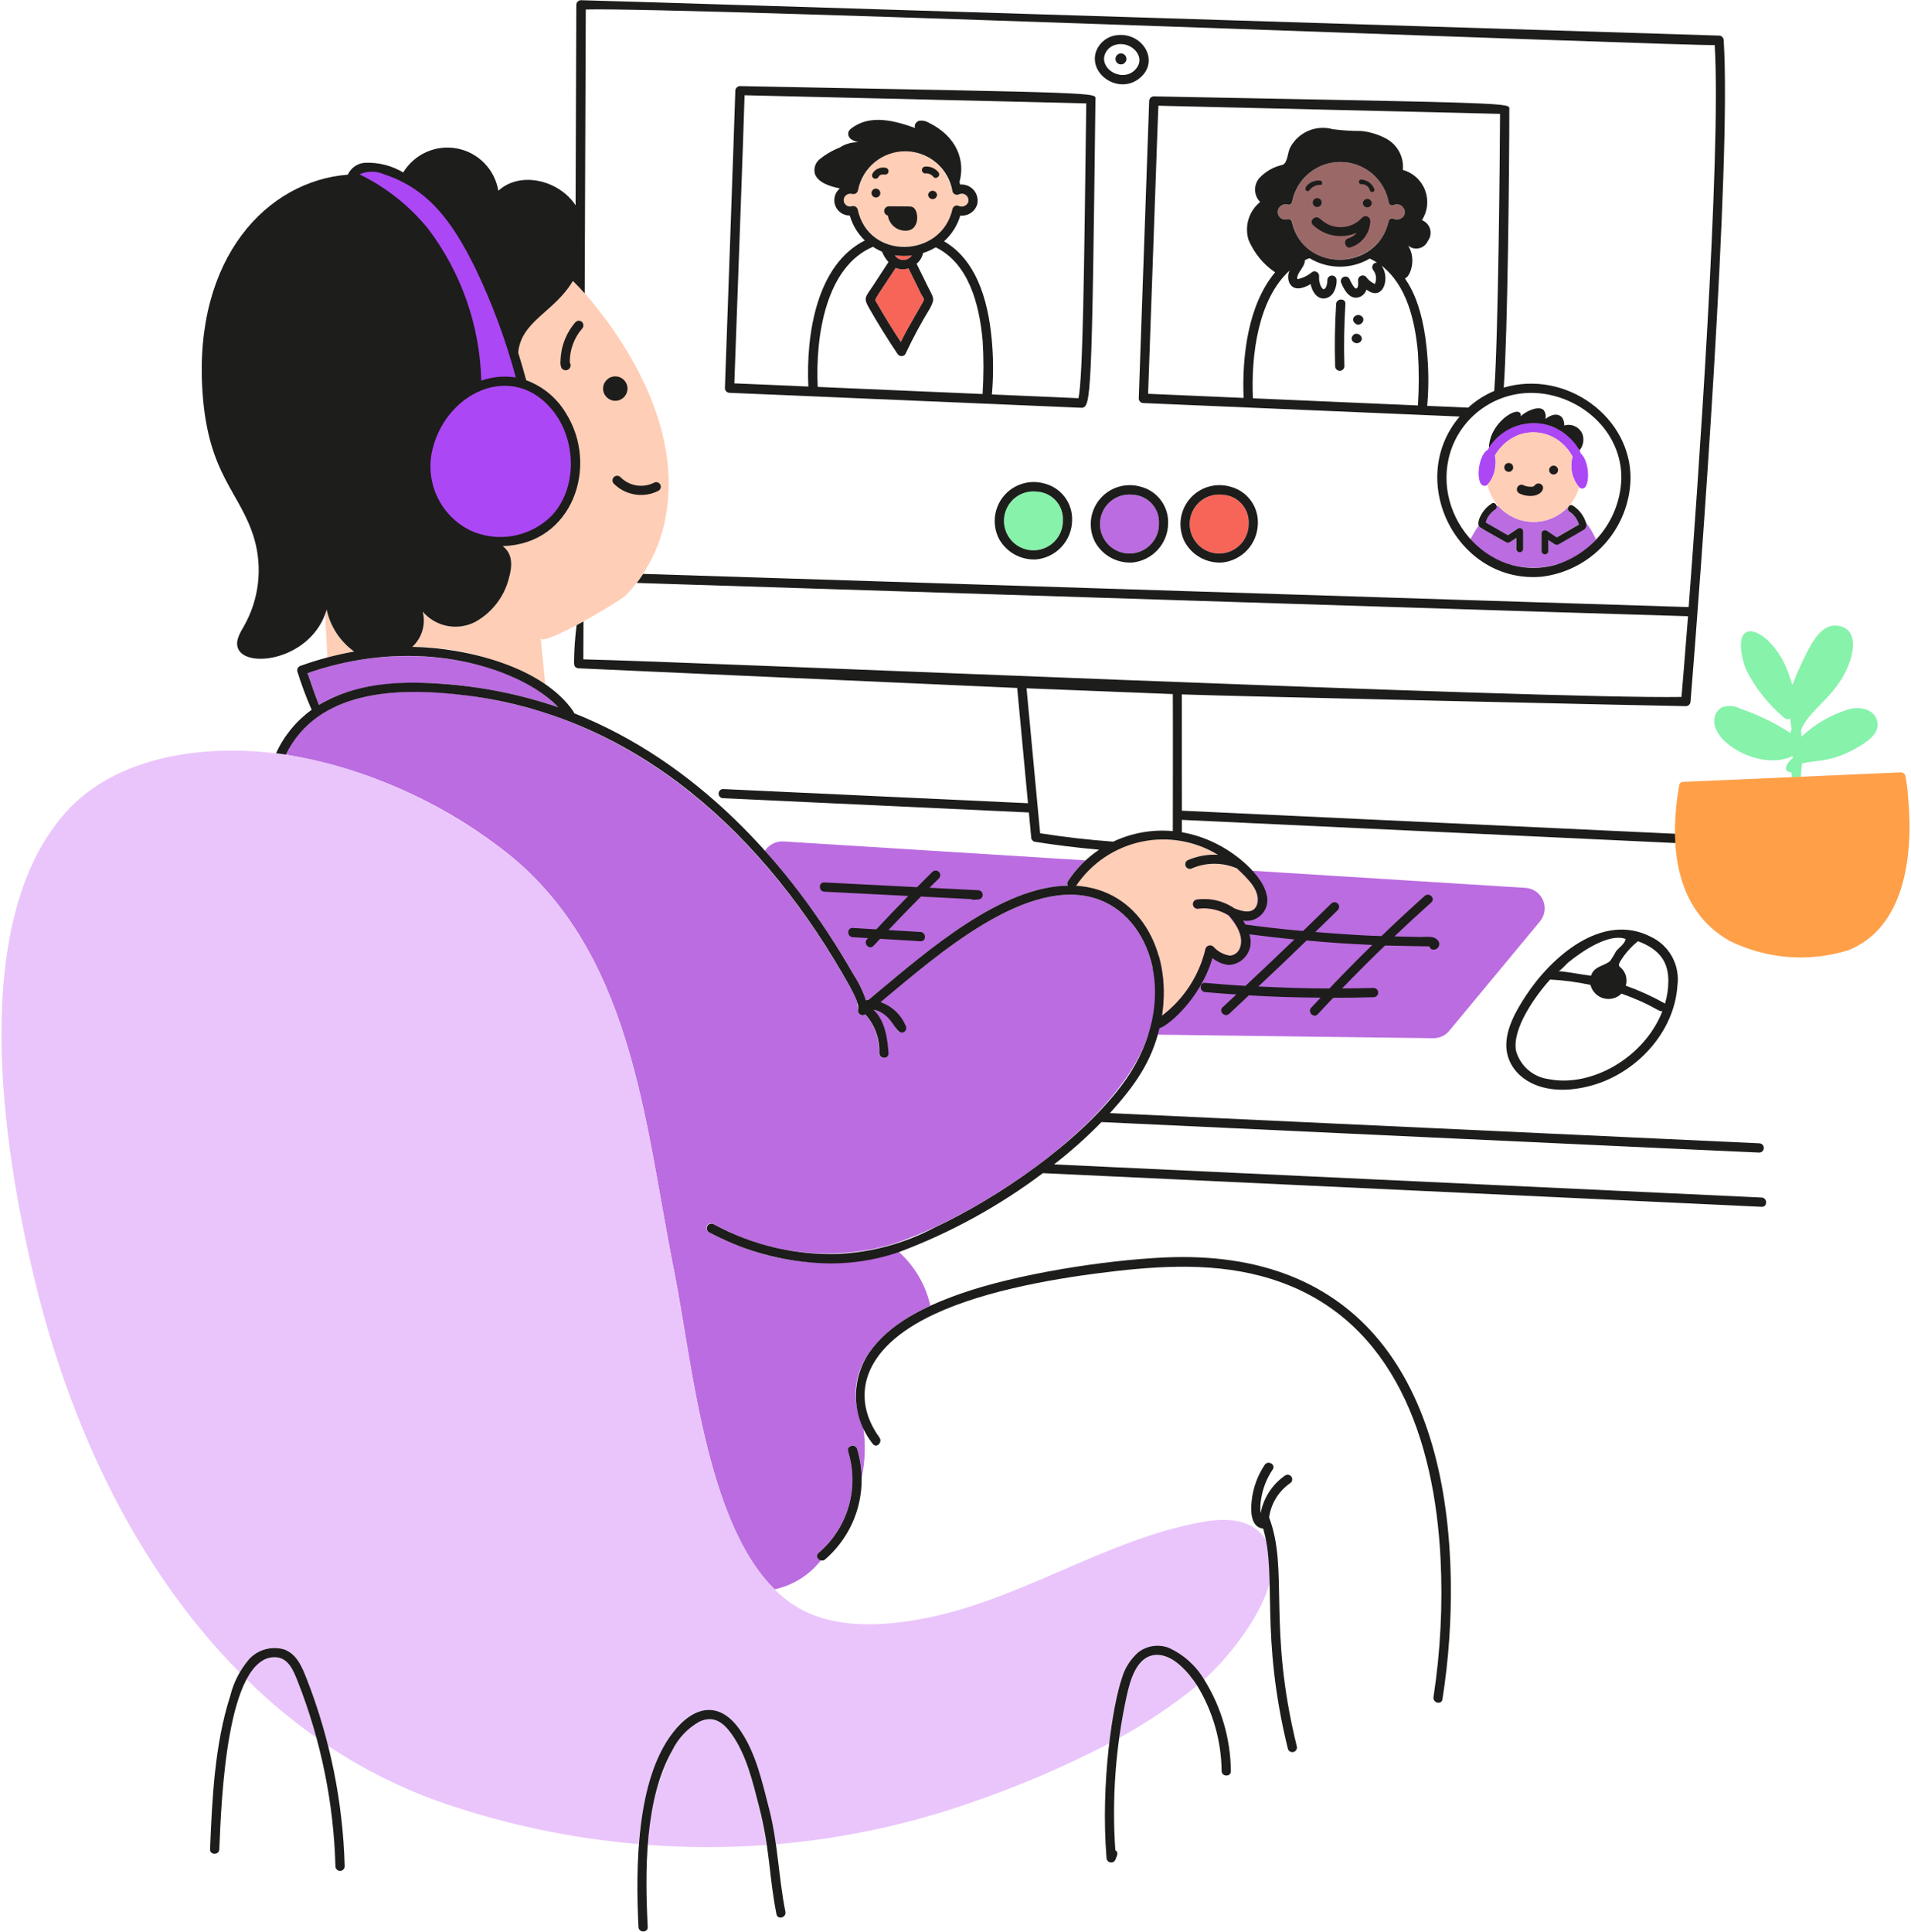 <svg width="376" height="380" viewBox="0 0 376 380" fill="none" xmlns="http://www.w3.org/2000/svg">
<path d="M219.474 6.96C218.562 7.114 217.712 7.521 217.02 8.134C216.328 8.748 215.822 9.543 215.56 10.43C214.44 14.766 220.056 18.43 223.96 15.584C228.524 12.238 224.8 6.062 219.474 6.96ZM223.204 13.866C220.884 16.02 216.804 13.93 217.266 11.124C217.39 10.549 217.676 10.022 218.092 9.606C218.508 9.191 219.035 8.904 219.61 8.78C222.636 8 225.856 11.4 223.2 13.866H223.204Z" fill="#1D1D1B"/>
<path d="M220.554 10.51C220.341 10.51 220.132 10.573 219.954 10.692C219.776 10.811 219.638 10.979 219.556 11.177C219.475 11.374 219.453 11.591 219.495 11.801C219.537 12.01 219.639 12.203 219.79 12.354C219.941 12.505 220.134 12.608 220.343 12.649C220.553 12.691 220.77 12.669 220.967 12.588C221.165 12.506 221.333 12.368 221.452 12.19C221.571 12.012 221.634 11.804 221.634 11.59C221.634 11.448 221.607 11.308 221.552 11.176C221.498 11.045 221.419 10.926 221.318 10.826C221.218 10.725 221.099 10.646 220.968 10.592C220.837 10.537 220.696 10.51 220.554 10.51Z" fill="#1D1D1B"/>
<path d="M204.094 96.714C202.921 96.559 201.728 96.766 200.676 97.308C199.623 97.851 198.762 98.702 198.208 99.748C197.654 100.794 197.433 101.985 197.575 103.16C197.717 104.335 198.215 105.439 199.003 106.322C199.79 107.206 200.829 107.828 201.98 108.104C203.131 108.38 204.339 108.297 205.442 107.867C206.545 107.436 207.489 106.679 208.149 105.696C208.809 104.713 209.152 103.552 209.132 102.368C209.197 100.954 208.707 99.571 207.765 98.515C206.824 97.458 205.506 96.812 204.094 96.714Z" fill="#86F2AA"/>
<path d="M312.014 102.8C312.312 104.128 311.64 104.18 310.046 105.098C306.41 107.186 306.346 107.366 305.918 107.078C305.49 106.79 305.052 106.498 304.62 106.212V108.352C304.62 108.533 304.548 108.706 304.421 108.834C304.293 108.962 304.119 109.034 303.938 109.034C303.757 109.034 303.584 108.962 303.456 108.834C303.328 108.706 303.256 108.533 303.256 108.352V104.952C303.257 104.833 303.289 104.715 303.349 104.612C303.408 104.508 303.494 104.422 303.597 104.362C303.7 104.301 303.817 104.269 303.936 104.267C304.056 104.265 304.174 104.295 304.278 104.352C304.95 104.796 305.608 105.24 306.278 105.684C307.732 104.842 309.178 104.012 310.634 103.17C310.503 102.531 310.185 101.945 309.722 101.486C309.426 101.178 309.107 100.892 308.768 100.632C308.616 100.532 308.51 100.375 308.473 100.197C308.435 100.019 308.47 99.833 308.568 99.68C307.677 100.644 306.592 101.409 305.383 101.923C304.175 102.437 302.872 102.689 301.559 102.662C300.246 102.635 298.954 102.331 297.768 101.768C296.581 101.205 295.528 100.398 294.676 99.398C294.592 99.462 294.51 99.529 294.43 99.598C294.449 99.723 294.43 99.851 294.378 99.966C294.325 100.081 294.241 100.178 294.134 100.246C293.22 100.826 292.555 101.727 292.27 102.772L296.628 105.286L298.628 103.954C298.733 103.894 298.851 103.862 298.972 103.862C299.093 103.863 299.211 103.895 299.316 103.956C299.42 104.017 299.506 104.104 299.565 104.209C299.625 104.314 299.656 104.433 299.654 104.554V107.954C299.645 108.129 299.569 108.293 299.442 108.414C299.315 108.534 299.146 108.601 298.971 108.601C298.796 108.601 298.628 108.534 298.501 108.414C298.374 108.293 298.298 108.129 298.288 107.954V105.814C297.046 106.632 296.81 106.966 296.288 106.68C291.3 103.83 291.1 103.838 290.918 103.402C290.323 104.274 289.783 105.182 289.302 106.122C290.85 107.87 292.751 109.27 294.88 110.23C297.008 111.189 299.316 111.686 301.651 111.688C303.986 111.69 306.295 111.197 308.425 110.242C310.556 109.286 312.459 107.889 314.01 106.144C313.513 104.937 312.84 103.811 312.014 102.8Z" fill="#BB6CE0"/>
<path d="M220.45 203.448L281.994 204.238C282.595 204.243 283.189 204.116 283.734 203.864C284.279 203.612 284.761 203.243 285.146 202.782L303.016 181.236C303.486 180.662 303.789 179.97 303.891 179.235C303.992 178.5 303.889 177.751 303.593 177.071C303.296 176.391 302.818 175.806 302.21 175.381C301.602 174.955 300.889 174.706 300.148 174.66L236.316 170.66L220.45 203.448ZM150.512 167.362C157.203 174.884 163.072 183.099 168.02 191.866C169.029 193.387 169.821 195.041 170.374 196.78C170.509 196.716 170.661 196.696 170.808 196.724C181.388 188.124 196.182 174.43 210.122 174.212C210.034 174.082 209.988 173.929 209.991 173.772C209.993 173.615 210.043 173.463 210.134 173.336C211.11 171.834 212.272 170.462 213.592 169.252L154.12 165.526C153.411 165.49 152.704 165.641 152.071 165.963C151.438 166.285 150.901 166.767 150.512 167.362Z" fill="#BB6CE0"/>
<path d="M228.028 102.988C228.098 101.573 227.609 100.187 226.666 99.129C225.723 98.072 224.402 97.427 222.988 97.334C221.815 97.179 220.622 97.387 219.57 97.93C218.518 98.472 217.657 99.324 217.103 100.37C216.549 101.416 216.329 102.606 216.471 103.781C216.613 104.957 217.112 106.06 217.899 106.944C218.687 107.827 219.726 108.449 220.877 108.724C222.028 109 223.236 108.917 224.339 108.487C225.441 108.056 226.386 107.299 227.045 106.316C227.705 105.333 228.048 104.172 228.028 102.988ZM109.828 139.128C101.928 130.6 80.78 125.2 60.514 132.428C61.206 134.53 61.953 136.612 62.756 138.674C74.272 131.322 96.742 134.558 109.828 139.128Z" fill="#BB6CE0"/>
<path d="M216.2 176.98C202.308 171.82 183.85 188.35 173.2 197.128C174.304 197.506 175.315 198.116 176.164 198.916C177.014 199.716 177.683 200.689 178.126 201.768C178.236 201.976 178.261 202.218 178.197 202.443C178.132 202.669 177.982 202.861 177.779 202.978C177.576 203.096 177.335 203.131 177.107 203.075C176.879 203.019 176.682 202.877 176.556 202.678C176.224 202.24 176.108 202.158 176.134 201.746C176.048 201.563 175.946 201.389 175.828 201.224C175.364 200.546 174.771 199.967 174.081 199.521C173.392 199.075 172.62 198.77 171.812 198.624C174.012 200.704 174.594 204.182 174.758 207.192C174.826 208.362 173.006 208.35 172.938 207.192C173.068 204.376 172.079 201.623 170.186 199.534C170.036 199.644 169.856 199.705 169.67 199.709C169.484 199.713 169.302 199.66 169.147 199.557C168.992 199.454 168.872 199.306 168.804 199.134C168.735 198.961 168.722 198.771 168.764 198.59C168.764 198.59 168.798 198.286 168.798 198.068C168.724 197.962 168.677 197.839 168.661 197.71C168.645 197.582 168.661 197.451 168.706 197.33C168.356 196.172 167.839 195.072 167.17 194.064C153.914 170.23 134.17 149.184 107.55 140.314C95.896 136.532 77.038 133.65 65.654 139.13C61.539 141.073 58.206 144.355 56.2 148.44C71.443 151.013 85.839 157.229 98.164 166.56C124.612 186.264 126.718 220.526 132.656 250.126C136.056 267.086 138.812 299.472 152.426 312.648C156.028 311.859 159.244 309.844 161.526 306.948C160.878 306.8 160.4 306.004 161.05 305.47C163.87 303.074 165.925 299.903 166.961 296.35C167.996 292.797 167.966 289.018 166.874 285.482C166.51 284.368 168.274 283.882 168.626 284.992C169.21 286.841 169.517 288.766 169.536 290.704C170.224 287.466 170.335 284.131 169.866 280.854C165.018 270.082 172.364 261.728 183.05 256.826C182.119 252.747 179.949 249.056 176.838 246.258C166.416 249.544 155.174 249.086 145.054 244.962C143.11 244.247 141.231 243.368 139.436 242.334C139.233 242.21 139.086 242.011 139.028 241.779C138.97 241.548 139.005 241.303 139.125 241.097C139.246 240.892 139.442 240.741 139.673 240.679C139.903 240.617 140.148 240.647 140.356 240.764C141.228 241.267 142.124 241.727 143.042 242.14C153.124 246.941 164.612 247.896 175.348 244.826C192.182 239.494 221.444 220.378 226.21 202.508C229.484 189.266 223.948 179.856 216.2 176.98Z" fill="#BB6CE0"/>
<path d="M310.978 89.172C310.975 89.033 310.94 88.896 310.876 88.772C310.018 87.118 308.728 85.727 307.143 84.747C305.558 83.767 303.738 83.235 301.874 83.207C300.011 83.179 298.175 83.657 296.562 84.589C294.948 85.521 293.617 86.872 292.71 88.5C290.81 89.48 290.226 95.264 291.958 95.564C293.348 95.828 294.722 91.996 294.136 89.598C295.208 87.756 296.866 86.326 298.846 85.536C300.799 84.867 302.927 84.917 304.846 85.678C306.765 86.44 308.349 87.862 309.312 89.688C309.343 89.736 309.377 89.781 309.414 89.824C309.117 90.861 309.081 91.956 309.308 93.01C309.536 94.065 310.02 95.047 310.718 95.87C312.848 97.458 313.126 90.954 310.978 89.172Z" fill="#AC47F5"/>
<path d="M274.27 40.32C274.179 40.37 274.079 40.4 273.975 40.406C273.871 40.412 273.768 40.395 273.672 40.355C273.576 40.316 273.49 40.256 273.42 40.178C273.351 40.101 273.299 40.01 273.27 39.91C272.891 37.667 271.735 35.63 270.003 34.155C268.271 32.68 266.075 31.863 263.8 31.847C261.526 31.831 259.318 32.616 257.565 34.066C255.813 35.516 254.627 37.537 254.216 39.774C254.166 39.948 254.05 40.095 253.892 40.184C253.735 40.273 253.549 40.298 253.374 40.252C253.156 40.185 252.925 40.167 252.7 40.201C252.474 40.235 252.258 40.319 252.069 40.448C251.88 40.576 251.723 40.745 251.608 40.942C251.493 41.14 251.424 41.36 251.406 41.588C251.391 41.83 251.434 42.071 251.533 42.292C251.632 42.513 251.783 42.706 251.974 42.855C252.164 43.004 252.389 43.104 252.627 43.147C252.865 43.19 253.11 43.173 253.34 43.1C253.515 43.055 253.701 43.08 253.858 43.169C254.015 43.258 254.131 43.405 254.182 43.578C256.43 53.892 271.118 53.29 273.26 43.454C273.284 43.367 273.325 43.286 273.38 43.215C273.435 43.144 273.504 43.085 273.582 43.04C273.66 42.996 273.746 42.968 273.836 42.956C273.925 42.945 274.015 42.952 274.102 42.976C274.291 43.077 274.497 43.139 274.71 43.159C274.923 43.18 275.137 43.158 275.341 43.096C275.546 43.033 275.736 42.931 275.901 42.796C276.065 42.66 276.202 42.493 276.302 42.304C276.421 42.022 276.452 41.71 276.391 41.41C276.331 41.109 276.181 40.834 275.962 40.62C275.743 40.406 275.464 40.263 275.162 40.209C274.861 40.156 274.55 40.194 274.27 40.32Z" fill="#9B6868"/>
<path d="M245.676 102.988C245.746 101.573 245.256 100.187 244.314 99.129C243.371 98.072 242.05 97.427 240.636 97.334C239.463 97.179 238.27 97.387 237.218 97.93C236.166 98.472 235.305 99.324 234.751 100.37C234.197 101.416 233.977 102.606 234.119 103.781C234.261 104.957 234.76 106.06 235.547 106.944C236.335 107.827 237.374 108.449 238.525 108.724C239.676 109 240.884 108.917 241.987 108.487C243.089 108.056 244.034 107.299 244.693 106.316C245.353 105.333 245.696 104.172 245.676 102.988Z" fill="#F76559"/>
<path d="M64.264 119.92C63.924 121.13 63.864 119.278 64.422 129.32C66.152 128.855 67.902 128.468 69.666 128.16C66.902 126.182 64.976 123.244 64.264 119.92ZM116.182 59.026C115.087 57.709 113.921 56.453 112.69 55.262C109.186 61.25 102.524 63.104 101.928 69.356C101.992 69.556 103.276 73.702 103.51 74.794C115.422 79.182 117.73 96.906 108.094 104.268C105.434 106.259 102.216 107.365 98.894 107.43C100.852 108.88 100.816 111.302 100.134 113.652C99.68 115.495 98.847 117.223 97.688 118.725C96.528 120.228 95.068 121.472 93.4 122.378C91.706 123.234 89.774 123.496 87.913 123.123C86.052 122.749 84.371 121.762 83.138 120.318C83.456 121.55 83.433 122.845 83.073 124.065C82.712 125.285 82.028 126.384 81.092 127.246C90.342 127.222 99.416 129.779 107.292 134.63C106.984 131.592 106.692 128.566 106.382 125.528C106.564 127.384 121.944 118.328 123.182 117.076C127.411 112.632 130.174 106.998 131.098 100.934C133.61 85.8 125.642 70.374 116.182 59.026ZM228.6 199.824C232.916 196.57 235.952 191.904 237.178 186.64C237.223 186.488 237.306 186.35 237.419 186.24C237.533 186.129 237.673 186.05 237.826 186.01C237.979 185.969 238.14 185.969 238.293 186.01C238.447 186.05 238.587 186.13 238.7 186.24C239.549 187.179 240.692 187.801 241.942 188.002C242.404 187.978 242.847 187.811 243.209 187.524C243.572 187.237 243.837 186.845 243.968 186.402C244.866 184.082 243.07 181.828 241.716 180.122C239.969 178.988 237.88 178.501 235.812 178.746C235.583 178.801 235.342 178.764 235.139 178.645C234.936 178.525 234.788 178.332 234.725 178.105C234.662 177.878 234.689 177.636 234.8 177.429C234.912 177.222 235.1 177.066 235.324 176.994C237.952 176.586 240.637 177.196 242.83 178.7C244.354 179.3 246.552 179.974 247.3 178.006C247.481 177.13 247.426 176.222 247.14 175.375C246.855 174.527 246.349 173.771 245.674 173.184C244.958 172.344 244.179 171.56 243.342 170.84C241.951 170.24 240.452 169.929 238.936 169.925C237.421 169.921 235.921 170.225 234.526 170.818C234.318 170.931 234.074 170.961 233.844 170.902C233.614 170.842 233.416 170.698 233.288 170.498C233.165 170.29 233.129 170.042 233.188 169.808C233.247 169.574 233.397 169.372 233.604 169.248C235.487 168.421 237.537 168.047 239.59 168.156C235.051 165.39 229.62 164.48 224.426 165.616C219.233 166.751 214.677 169.844 211.706 174.252C222.644 174.934 230.844 185.186 228.6 199.824Z" fill="#FFCEB6"/>
<path d="M227.674 325.57C223.614 325.57 222.328 330.7 221.634 333.828C221.054 336.495 220.576 339.179 220.2 341.882C225.602 338.915 230.73 335.474 235.524 331.6C233.784 328.942 230.856 325.57 227.674 325.57ZM143.978 341.16C143.329 340.111 142.431 339.24 141.362 338.624C140.777 338.35 140.137 338.212 139.491 338.22C138.845 338.228 138.209 338.382 137.63 338.67C135.308 339.967 133.438 341.943 132.272 344.334C129.4 350.132 127.754 356.46 127.438 362.922C135.227 363.504 143.048 363.51 150.838 362.94C150.459 360.398 149.95 357.876 149.312 355.386C148.078 350.516 146.91 345.338 143.978 341.16Z" fill="#EAC5FB"/>
<path d="M249.05 302.864C246.434 298.89 241.69 298.532 236.98 299.338C217.538 302.65 200.396 315.184 180.534 318.62C171.922 320.11 162.322 320.282 155.268 315.118C139.104 303.344 136.424 268.946 132.654 250.15C126.726 220.55 124.61 186.286 98.162 166.584C80.938 153.76 58.04 145.146 36.45 148.314C27.894 149.578 19.364 152.914 13.46 159.236C-6.54 180.636 0.582 225.836 6.758 251.538C13.572 279.874 26.438 308.064 47.132 328.994C49.39 324.726 53.204 323.516 55.856 324.456C58.428 325.366 59.44 327.97 60.362 330.302C62.043 334.587 63.446 338.976 64.562 343.442C71.696 348.2 79.415 352.018 87.526 354.8C99.865 358.994 112.667 361.674 125.652 362.78C127.408 340.722 138.524 329.87 145.73 340.518C148.768 345.024 149.962 350.552 151.304 355.738C151.883 358.067 152.33 360.428 152.64 362.808C166.026 361.68 179.209 358.827 191.864 354.322C200.926 351.19 209.743 347.391 218.244 342.958C218.472 341.14 218.734 339.33 219.044 337.532C219.782 333.438 220.644 327.712 223.878 325.132C224.711 324.47 225.701 324.033 226.752 323.863C227.802 323.694 228.879 323.798 229.878 324.166C232.814 325.477 235.27 327.667 236.908 330.434C241.174 326.566 247.852 318.592 249.808 311.434C249.82 308.56 249.566 305.691 249.05 302.864Z" fill="#EAC5FB"/>
<path d="M54.128 325.968C52.871 326.081 51.672 326.553 50.676 327.327C49.68 328.102 48.927 329.147 48.508 330.338C52.766 334.553 57.37 338.404 62.272 341.85C61.257 338.092 60.035 334.393 58.61 330.77C57.8 328.698 56.8 326 54.128 325.968Z" fill="#EAC5FB"/>
<path d="M309.414 89.814C309.008 89.106 308.523 88.446 307.97 87.846C306.854 86.594 305.388 85.705 303.763 85.291C302.137 84.878 300.425 84.96 298.846 85.526C296.853 86.293 295.188 87.729 294.136 89.588C294.355 90.592 294.336 91.632 294.081 92.627C293.827 93.623 293.344 94.545 292.67 95.32C293.103 97.354 294.206 99.184 295.804 100.516C297.401 101.847 299.4 102.604 301.479 102.664C303.557 102.723 305.596 102.083 307.267 100.845C308.938 99.607 310.145 97.844 310.694 95.838C310.005 95.015 309.528 94.036 309.304 92.985C309.081 91.935 309.119 90.846 309.414 89.814Z" fill="#FFCEB6"/>
<path d="M178.754 52.788C177.935 53.077 177.036 53.044 176.24 52.696C171.76 59.534 172.016 58.706 172.462 59.51C173.968 62.152 175.562 64.744 177.24 67.28C178.744 64.126 181.79 59.35 181.79 58.942C181.782 58.74 182 59.382 178.754 52.788ZM177.576 51.15C177.93 51.151 178.28 51.071 178.599 50.917C178.918 50.763 179.198 50.539 179.418 50.262C178.299 50.397 177.166 50.377 176.052 50.204C176.217 50.467 176.441 50.689 176.705 50.853C176.969 51.017 177.267 51.119 177.576 51.15Z" fill="#F76559"/>
<path d="M167.646 40.576C167.878 40.515 168.125 40.548 168.333 40.666C168.541 40.785 168.695 40.981 168.76 41.212C170.938 51.18 185.292 50.812 187.404 41.092C187.47 40.861 187.623 40.665 187.832 40.546C188.041 40.427 188.288 40.395 188.52 40.456C188.848 40.637 189.233 40.681 189.593 40.578C189.953 40.476 190.258 40.236 190.442 39.91C190.543 39.671 190.57 39.408 190.521 39.154C190.471 38.9 190.347 38.666 190.163 38.483C189.98 38.3 189.746 38.175 189.492 38.126C189.238 38.076 188.975 38.103 188.736 38.204C188.615 38.272 188.481 38.312 188.343 38.321C188.204 38.33 188.066 38.307 187.938 38.254C187.809 38.202 187.695 38.121 187.602 38.017C187.51 37.914 187.442 37.791 187.404 37.658C184.73 26.958 171.148 27.338 168.816 37.442C168.816 37.464 168.816 37.486 168.794 37.52C168.729 37.751 168.576 37.947 168.368 38.067C168.159 38.186 167.912 38.219 167.68 38.158C167.492 38.099 167.293 38.084 167.098 38.113C166.903 38.142 166.718 38.216 166.555 38.328C166.393 38.439 166.258 38.587 166.161 38.758C166.065 38.93 166.008 39.121 165.996 39.318C165.986 39.522 166.026 39.725 166.112 39.91C166.199 40.095 166.328 40.257 166.491 40.38C166.653 40.504 166.843 40.587 167.044 40.621C167.246 40.655 167.452 40.639 167.646 40.576Z" fill="#FFCEB6"/>
<path d="M121.062 78.842C122.388 78.842 123.462 77.767 123.462 76.442C123.462 75.117 122.388 74.042 121.062 74.042C119.737 74.042 118.662 75.117 118.662 76.442C118.662 77.767 119.737 78.842 121.062 78.842Z" fill="#1D1D1B"/>
<path d="M114.532 64.646C114.696 64.472 114.788 64.242 114.788 64.003C114.788 63.764 114.696 63.534 114.532 63.36C114.361 63.191 114.13 63.096 113.889 63.096C113.648 63.096 113.417 63.191 113.246 63.36C111.397 65.471 110.35 68.166 110.29 70.972C110.225 71.441 110.283 71.919 110.46 72.358C110.526 72.47 110.614 72.568 110.718 72.646C110.823 72.724 110.942 72.78 111.068 72.811C111.195 72.841 111.326 72.847 111.455 72.826C111.583 72.805 111.707 72.759 111.817 72.69C111.927 72.621 112.023 72.53 112.097 72.423C112.172 72.317 112.225 72.196 112.252 72.069C112.279 71.942 112.281 71.81 112.256 71.682C112.232 71.554 112.182 71.432 112.11 71.324C112.068 68.876 112.931 66.498 114.532 64.646ZM112.132 71.646C112.132 71.77 112.12 71.748 112.12 71.622L112.132 71.646ZM120.778 95.156C121.904 96.282 123.358 97.023 124.93 97.275C126.503 97.526 128.115 97.275 129.536 96.556C129.644 96.499 129.739 96.421 129.816 96.326C129.893 96.231 129.95 96.121 129.984 96.004C130.018 95.886 130.027 95.763 130.012 95.642C129.997 95.521 129.958 95.404 129.897 95.298C129.835 95.192 129.754 95.1 129.656 95.027C129.558 94.954 129.446 94.901 129.328 94.872C129.209 94.843 129.086 94.838 128.965 94.857C128.845 94.877 128.729 94.921 128.626 94.986C127.554 95.511 126.344 95.684 125.168 95.482C123.992 95.28 122.909 94.713 122.074 93.86C121.902 93.688 121.669 93.592 121.426 93.592C121.183 93.592 120.95 93.688 120.778 93.86C120.606 94.032 120.51 94.265 120.51 94.508C120.51 94.751 120.606 94.984 120.778 95.156Z" fill="#1D1D1B"/>
<path d="M346.6 235.578C345.27 235.522 210.322 229.196 207.386 229.058C210.688 226.503 213.809 223.721 216.724 220.732C217.674 220.772 344.238 226.692 346.134 226.732C346.376 226.732 346.607 226.636 346.778 226.465C346.948 226.295 347.044 226.063 347.044 225.822C347.044 225.581 346.948 225.349 346.778 225.179C346.607 225.008 346.376 224.912 346.134 224.912C344.964 224.856 219.228 219.02 218.386 218.974C223.208 213.64 226.598 208.892 228.136 202.23C229.182 202.23 236.052 196.982 238.556 188.464C239.478 189.243 240.618 189.72 241.82 189.83C242.521 189.788 243.203 189.583 243.812 189.232C244.42 188.881 244.939 188.393 245.327 187.808C245.715 187.222 245.961 186.554 246.047 185.857C246.132 185.16 246.055 184.452 245.82 183.79C248.767 184.177 251.721 184.517 254.682 184.812C251.498 187.879 248.287 190.924 245.048 193.948C242.406 193.788 239.756 193.584 237.118 193.348C235.958 193.246 235.958 195.066 237.118 195.168C239.154 195.35 241.202 195.498 243.25 195.636C242.352 196.466 241.462 197.318 240.564 198.15C239.7 198.95 240.984 200.23 241.85 199.434C243.158 198.234 244.432 197.012 245.718 195.806C250.426 196.09 255.138 196.226 259.846 196.26C259.232 196.92 258.596 197.568 257.992 198.228C257.192 199.094 258.48 200.378 259.278 199.514C260.278 198.422 261.302 197.352 262.326 196.284C264.966 196.284 267.61 196.246 270.256 196.17C270.498 196.17 270.729 196.074 270.9 195.904C271.07 195.733 271.166 195.501 271.166 195.26C271.166 195.019 271.07 194.787 270.9 194.617C270.729 194.446 270.498 194.35 270.256 194.35C268.196 194.406 266.138 194.43 264.068 194.44C266.827 191.573 269.64 188.759 272.506 186C274.056 186.056 281.268 186.17 281.268 186.17C281.298 186.365 281.403 186.54 281.56 186.659C281.717 186.778 281.915 186.832 282.11 186.808C282.33 186.804 282.544 186.733 282.723 186.605C282.902 186.477 283.039 186.299 283.115 186.092C283.191 185.886 283.203 185.661 283.149 185.448C283.095 185.234 282.979 185.042 282.814 184.896C282.03 184.044 280.596 184.34 279.56 184.328C277.832 184.304 276.102 184.248 274.374 184.202C276.753 181.935 279.164 179.71 281.608 177.526C282.484 176.74 281.208 175.466 280.324 176.24C277.435 178.823 274.598 181.458 271.814 184.146C271.576 184.134 267.92 184.094 258.788 183.346C260.268 181.902 261.77 180.468 263.236 179.012C263.396 178.839 263.483 178.612 263.479 178.376C263.474 178.141 263.379 177.916 263.212 177.75C263.046 177.584 262.821 177.488 262.586 177.484C262.351 177.479 262.123 177.566 261.95 177.726C260.12 179.546 258.242 181.326 256.388 183.142C256.188 183.12 252.064 182.834 245.048 181.878C244.905 181.612 244.752 181.35 244.59 181.094C245.288 181.215 246.004 181.152 246.67 180.912C247.336 180.671 247.927 180.262 248.387 179.723C248.846 179.185 249.157 178.536 249.29 177.841C249.422 177.145 249.371 176.428 249.142 175.758C248.26 171.888 241.342 165.204 232.542 163.724V161.286C239.106 161.59 339.064 166.286 339.166 166.286C339.408 166.286 339.639 166.19 339.81 166.02C339.98 165.849 340.076 165.617 340.076 165.376C340.076 165.135 339.98 164.903 339.81 164.733C339.639 164.562 339.408 164.466 339.166 164.466C337.402 164.386 238.414 159.75 232.542 159.476C232.542 152.412 232.542 139.712 232.53 136.606C241.482 136.948 330.53 138.938 331.714 138.916C331.953 138.909 332.181 138.811 332.35 138.642C332.519 138.473 332.617 138.245 332.624 138.006C334.574 114.206 340.718 31.944 339.142 7.914C339.138 7.674 339.041 7.445 338.871 7.275C338.701 7.105 338.472 7.008 338.232 7.004C336.502 6.936 115.144 0.004 114.302 0.042C114.062 0.047 113.834 0.145 113.664 0.314C113.495 0.484 113.397 0.712 113.392 0.952C113.392 2.82 113.322 20.488 113.25 40.386C110.038 35.474 102.392 33.544 98.05 37.524C97.71 35.477 96.751 33.583 95.303 32.097C93.854 30.611 91.985 29.604 89.947 29.212C87.909 28.82 85.8 29.061 83.903 29.904C82.007 30.746 80.414 32.149 79.338 33.924C77.063 32.573 74.444 31.912 71.8 32.02C71.079 32.068 70.384 32.311 69.791 32.724C69.198 33.137 68.729 33.704 68.434 34.364C52.634 35.586 38.096 50.61 39.834 76.978C40.918 93.578 47.292 96.726 50.034 106.008C50.855 108.859 51.098 111.845 50.748 114.79C50.399 117.736 49.465 120.582 48 123.162C47.224 124.516 46.26 126.074 46.816 127.53C48.416 131.684 61.4 129.778 64.278 119.92C64.988 123.246 66.913 126.187 69.678 128.168C66.093 128.806 62.569 129.746 59.142 130.978C58.913 131.047 58.72 131.2 58.601 131.408C58.483 131.615 58.449 131.86 58.506 132.092C59.302 134.656 60.24 137.174 61.316 139.634C58.277 141.822 55.864 144.768 54.316 148.178C54.636 148.224 55.916 148.394 56.24 148.44C62.466 135.826 77.864 135.068 91.812 136.814C125.396 140.994 150.702 164.374 167.212 194.068C167.612 194.802 169.17 197.51 168.812 198.594C168.77 198.775 168.783 198.965 168.852 199.138C168.92 199.31 169.04 199.458 169.195 199.561C169.349 199.664 169.532 199.717 169.718 199.713C169.904 199.709 170.084 199.648 170.234 199.538C172.134 201.625 173.129 204.381 173 207.2C173.068 208.362 174.888 208.372 174.82 207.2C174.642 204.26 174.114 200.724 171.872 198.634C175.792 199.378 176.138 203.766 177.756 203.06C177.959 202.977 178.125 202.822 178.221 202.625C178.317 202.427 178.338 202.201 178.278 201.99C177.847 200.864 177.175 199.845 176.308 199.006C175.442 198.168 174.402 197.529 173.262 197.134C184.062 188.2 202.314 171.832 216.262 176.986C227.49 181.186 232.062 198.572 220.576 213.674C211.956 224.976 196.376 235.63 183.888 241.488C178.077 244.554 171.669 246.32 165.108 246.664C156.497 246.968 147.962 244.948 140.4 240.816C140.193 240.708 139.952 240.683 139.727 240.747C139.502 240.812 139.31 240.96 139.191 241.162C139.073 241.363 139.036 241.603 139.089 241.831C139.142 242.059 139.281 242.257 139.476 242.386C145.617 245.707 152.373 247.732 159.328 248.336C165.257 248.929 171.244 248.238 176.882 246.31C187.013 242.512 196.548 237.283 205.196 230.782C207.742 230.896 346.584 237.402 346.662 237.404C347.78 237.42 347.78 235.624 346.6 235.578ZM257.082 185.012C261.338 185.402 264.796 185.658 270.014 185.888C267.144 188.69 264.326 191.546 261.562 194.454C256.91 194.442 252.246 194.294 247.592 194.054C250.78 191.075 253.944 188.061 257.082 185.012ZM86.752 134.504C78.21 133.892 69.752 134.448 62.752 138.674C61.952 136.614 61.216 134.532 60.51 132.428C64.401 131.06 68.422 130.095 72.51 129.55C89.884 127.208 104.388 133.234 109.834 139.128C102.375 136.586 94.615 135.032 86.752 134.504ZM210.134 173.336C210.043 173.463 209.993 173.616 209.991 173.772C209.989 173.929 210.035 174.082 210.122 174.212C196.91 174.412 182.632 186.93 172.446 195.382C170.14 197.302 171.192 196.512 170.374 196.782C169.815 195.045 169.023 193.392 168.02 191.868C155.24 169.436 136.754 149.768 112.962 140.308C112.938 140.196 112.896 140.089 112.838 139.99C106.876 131.208 91.838 127.412 81.122 127.248C82.058 126.386 82.742 125.287 83.103 124.067C83.464 122.847 83.487 121.552 83.17 120.32C84.402 121.764 86.083 122.752 87.944 123.125C89.804 123.499 91.737 123.236 93.43 122.38C95.096 121.473 96.554 120.229 97.712 118.726C98.869 117.224 99.701 115.496 100.152 113.654C100.844 111.254 100.868 108.936 98.914 107.432C112.698 107.052 117.914 91.68 111.336 81.256C109.549 78.276 106.797 75.997 103.536 74.796C102.632 71.628 102.918 72.47 101.956 69.358C102.556 63.11 109.12 61.38 112.716 55.264C113.532 56.102 114.05 56.596 115.042 57.704L115.254 1.866C135.136 1.382 330.724 9.066 337.374 8.866C338.712 30.616 333.914 97.538 332.254 119.426C330.674 119.378 171.544 114.31 126.546 112.896C126.146 113.504 125.725 114.097 125.282 114.676C168.33 116.052 329.708 121.204 332.13 121.224C330.7 139.346 330.848 136.724 330.844 137.104C303.866 137.566 136.922 130.188 114.776 129.704C114.776 127.97 114.792 125.076 114.802 122.256C114.35 122.506 113.898 122.75 113.452 122.986C113.136 125.422 112.967 127.874 112.944 130.33C112.992 130.53 112.836 131.4 113.854 131.468C115.39 131.548 191.618 134.982 200.138 135.336L202.262 158.008C194.384 157.644 142.312 155.222 142.214 155.22C141.99 155.24 141.781 155.342 141.628 155.508C141.476 155.673 141.39 155.889 141.389 156.115C141.387 156.34 141.47 156.557 141.62 156.725C141.771 156.892 141.978 156.997 142.202 157.02C143.912 157.092 193.518 159.42 202.434 159.83L202.892 164.71C202.895 164.909 202.961 165.101 203.082 165.259C203.203 165.417 203.371 165.532 203.562 165.586C207.772 166.253 212.002 166.775 216.254 167.154C213.823 168.787 211.742 170.889 210.134 173.336ZM201.978 135.4C211.566 135.787 221.16 136.166 230.758 136.538C230.796 142.662 230.758 158.738 230.758 163.494C226.733 163.122 222.683 163.839 219.03 165.57C214.217 165.22 209.42 164.669 204.652 163.918C204.526 162.6 202.682 142.968 201.978 135.4ZM211.738 174.248C214.709 169.841 219.265 166.748 224.457 165.612C229.65 164.476 235.08 165.385 239.62 168.15C237.568 168.042 235.518 168.416 233.636 169.242C233.433 169.366 233.286 169.566 233.228 169.797C233.17 170.028 233.205 170.273 233.325 170.479C233.446 170.684 233.642 170.835 233.873 170.897C234.103 170.959 234.348 170.929 234.556 170.812C235.951 170.219 237.451 169.915 238.966 169.919C240.482 169.923 241.981 170.234 243.372 170.834C245.388 172.634 248.29 175.486 247.332 178.002C246.582 179.97 244.386 179.298 242.862 178.696C240.668 177.192 237.983 176.582 235.354 176.988C235.13 177.06 234.942 177.216 234.831 177.423C234.719 177.63 234.692 177.872 234.755 178.099C234.818 178.326 234.966 178.519 235.169 178.639C235.372 178.758 235.613 178.795 235.842 178.74C237.885 178.517 239.945 178.973 241.702 180.038C243.102 181.438 244.828 184.252 244 186.396C243.871 186.84 243.606 187.233 243.243 187.52C242.88 187.806 242.436 187.973 241.974 187.996C240.722 187.801 239.576 187.177 238.732 186.232C238.618 186.123 238.477 186.046 238.324 186.006C238.171 185.967 238.011 185.967 237.858 186.007C237.705 186.047 237.565 186.126 237.451 186.235C237.337 186.344 237.253 186.481 237.206 186.632C235.973 191.892 232.939 196.556 228.63 199.816C230.62 186.8 223.96 175 211.738 174.24V174.248Z" fill="#1D1D1B"/>
<path d="M203.922 110.046C205.828 109.85 207.596 108.961 208.89 107.548C210.184 106.135 210.914 104.296 210.942 102.38C211.004 100.724 210.494 99.097 209.497 97.773C208.501 96.449 207.079 95.509 205.47 95.11C204.033 94.705 202.51 94.728 201.086 95.176C199.662 95.623 198.399 96.476 197.453 97.63C196.506 98.785 195.917 100.19 195.756 101.674C195.596 103.158 195.872 104.656 196.55 105.986C197.269 107.291 198.343 108.366 199.648 109.084C200.953 109.803 202.435 110.136 203.922 110.046ZM204.094 96.714C205.508 96.807 206.828 97.452 207.77 98.51C208.713 99.568 209.202 100.953 209.132 102.368C209.152 103.552 208.809 104.713 208.149 105.696C207.489 106.679 206.545 107.436 205.442 107.867C204.339 108.297 203.131 108.38 201.98 108.104C200.829 107.828 199.79 107.206 199.003 106.322C198.215 105.439 197.717 104.335 197.575 103.16C197.433 101.985 197.654 100.794 198.208 99.748C198.762 98.702 199.623 97.851 200.675 97.308C201.728 96.766 202.921 96.559 204.094 96.714ZM222.818 110.66C224.724 110.464 226.492 109.575 227.785 108.162C229.079 106.749 229.809 104.91 229.836 102.994C229.9 101.338 229.391 99.71 228.394 98.385C227.397 97.061 225.974 96.121 224.364 95.724C222.928 95.321 221.405 95.344 219.982 95.793C218.559 96.241 217.297 97.094 216.351 98.248C215.405 99.401 214.816 100.806 214.655 102.289C214.494 103.772 214.769 105.27 215.446 106.6C216.164 107.905 217.239 108.98 218.544 109.699C219.849 110.417 221.331 110.751 222.818 110.66ZM222.988 97.334C224.402 97.427 225.723 98.072 226.666 99.129C227.608 100.187 228.098 101.573 228.028 102.988C228.048 104.172 227.705 105.333 227.045 106.316C226.386 107.299 225.441 108.056 224.339 108.487C223.236 108.917 222.028 109 220.877 108.724C219.726 108.449 218.687 107.827 217.899 106.944C217.112 106.06 216.613 104.957 216.471 103.781C216.329 102.606 216.549 101.416 217.103 100.37C217.657 99.324 218.518 98.472 219.57 97.93C220.622 97.387 221.815 97.179 222.988 97.334ZM240.472 110.66C242.378 110.465 244.147 109.576 245.441 108.163C246.735 106.749 247.465 104.91 247.492 102.994C247.554 101.338 247.044 99.711 246.047 98.387C245.051 97.063 243.629 96.123 242.02 95.724C240.583 95.319 239.06 95.341 237.636 95.789C236.212 96.236 234.949 97.09 234.002 98.244C233.056 99.398 232.466 100.804 232.307 102.288C232.147 103.772 232.423 105.271 233.102 106.6C233.82 107.906 234.893 108.98 236.198 109.699C237.503 110.418 238.985 110.751 240.472 110.66ZM240.636 97.334C242.05 97.427 243.371 98.072 244.314 99.129C245.256 100.187 245.746 101.573 245.676 102.988C245.696 104.172 245.353 105.333 244.693 106.316C244.034 107.299 243.089 108.056 241.987 108.487C240.884 108.917 239.676 109 238.525 108.724C237.374 108.449 236.335 107.827 235.547 106.944C234.76 106.06 234.261 104.957 234.119 103.781C233.977 102.606 234.197 101.416 234.751 100.37C235.305 99.324 236.166 98.472 237.218 97.93C238.27 97.387 239.463 97.179 240.636 97.334ZM191.124 176.878C191.386 177.044 191.524 177.02 192.444 176.946C192.685 176.946 192.917 176.85 193.088 176.68C193.258 176.509 193.354 176.277 193.354 176.036C193.354 175.795 193.258 175.563 193.088 175.393C192.917 175.222 192.685 175.126 192.444 175.126C189.26 174.968 186.074 174.796 182.888 174.638C183.514 174.024 184.118 173.386 184.754 172.784C184.914 172.611 185.001 172.384 184.996 172.148C184.992 171.913 184.897 171.689 184.73 171.522C184.564 171.356 184.339 171.26 184.104 171.256C183.869 171.251 183.641 171.338 183.468 171.498C183.184 171.782 182.888 172.066 182.604 172.352L182.592 172.374C181.864 173.08 181.16 173.808 180.442 174.524C174.355 174.216 168.273 173.905 162.196 173.592C161.024 173.534 161.024 175.354 162.196 175.412C167.701 175.696 173.207 175.977 178.714 176.254C176.581 178.414 174.48 180.605 172.412 182.828C170.864 182.737 169.321 182.643 167.782 182.544C166.61 182.476 166.622 184.296 167.782 184.364C168.782 184.42 169.782 184.49 170.796 184.546C170.728 184.626 170.648 184.694 170.58 184.774C169.796 185.638 171.07 186.924 171.866 186.058C172.286 185.592 172.73 185.148 173.162 184.682L181.114 185.16C182.286 185.228 182.274 183.408 181.114 183.34L174.8 182.964C176.9 180.732 179.034 178.532 181.2 176.364C184.47 176.538 187.8 176.708 191.124 176.878ZM285.452 310.872C284.79 271.872 267.652 245.542 228.994 247.374C217.594 247.898 200.094 250.542 188.668 254.608C181.998 256.982 175.012 260.314 171.002 266.11C169.195 268.79 168.291 271.977 168.424 275.206C168.557 278.436 169.719 281.538 171.74 284.06C172.468 284.97 173.71 283.718 173.026 282.774C167.548 275.212 169.05 265.402 183.89 258.5C194.09 253.732 208.394 251.314 219.62 250.036C230.496 248.808 241.552 248.454 252.008 252.236C274.134 260.204 282.234 282.936 283.438 306.636C283.889 315.722 283.424 324.831 282.05 333.824C281.85 334.972 283.598 335.462 283.802 334.312C285.024 326.561 285.577 318.718 285.452 310.872Z" fill="#1D1D1B"/>
<path d="M249.704 298.502C249.889 297.163 250.347 295.877 251.052 294.723C251.757 293.57 252.693 292.575 253.8 291.8C253.903 291.74 253.994 291.661 254.066 291.567C254.138 291.472 254.192 291.364 254.222 291.249C254.253 291.134 254.261 291.014 254.245 290.896C254.23 290.778 254.191 290.664 254.131 290.561C254.072 290.458 253.992 290.368 253.898 290.295C253.803 290.223 253.695 290.17 253.58 290.139C253.465 290.108 253.345 290.1 253.227 290.116C253.109 290.132 252.995 290.17 252.892 290.23C250.375 291.952 248.638 294.596 248.056 297.59L248.022 297.612C247.931 296.625 247.981 295.629 248.17 294.656C248.51 292.658 249.274 290.757 250.412 289.08C251.072 288.104 249.49 287.192 248.842 288.16C247.399 290.309 246.512 292.783 246.26 295.36C246.06 297.224 246.06 300.442 248.534 300.704C251.308 310.062 247.852 321.474 253.404 344.046C253.476 344.27 253.632 344.458 253.839 344.57C254.046 344.681 254.288 344.709 254.515 344.645C254.742 344.582 254.935 344.434 255.055 344.231C255.174 344.028 255.211 343.787 255.156 343.558C249.338 319.92 253.628 308.95 249.704 298.502ZM166.872 285.506C167.968 289.041 168.001 292.821 166.965 296.375C165.93 299.928 163.872 303.099 161.048 305.492C160.148 306.248 161.448 307.504 162.334 306.778C165.381 304.152 167.598 300.696 168.717 296.833C169.836 292.969 169.808 288.864 168.636 285.016C168.272 283.912 166.51 284.4 166.872 285.506ZM236.922 330.4C235.286 327.632 232.829 325.442 229.892 324.132C228.893 323.765 227.816 323.661 226.765 323.83C225.715 324 224.725 324.437 223.892 325.1C222.394 326.445 221.302 328.182 220.74 330.116C218.958 335.296 216.512 350.612 217.714 365.506C217.722 365.722 217.806 365.927 217.951 366.087C218.096 366.246 218.293 366.35 218.507 366.378C218.721 366.407 218.938 366.359 219.119 366.243C219.301 366.126 219.436 365.95 219.5 365.744C219.802 364.978 220.128 364.372 219.446 363.982C218.753 353.869 219.494 343.708 221.646 333.802C222.33 330.674 223.616 325.544 227.688 325.544C230.856 325.544 233.792 328.91 235.536 331.572C238.636 336.645 240.304 342.463 240.36 348.408C240.406 349.58 242.226 349.58 242.18 348.408C242.118 342.036 240.299 335.804 236.922 330.4ZM151.304 355.732C149.964 350.556 148.778 345.018 145.73 340.512C141.658 334.482 136.566 335.454 132.398 340.842C125.16 350.172 125.042 367.482 125.624 379.082C125.68 380.242 127.5 380.254 127.444 379.082C126.888 368.126 126.796 354.02 132.272 344.334C133.438 341.943 135.308 339.967 137.63 338.67C140.36 337.424 142.294 338.758 143.978 341.16C146.914 345.336 148.09 350.516 149.342 355.374C151.532 363.828 151.294 369.106 152.778 376.574C153.004 377.722 154.756 377.232 154.53 376.084C153.178 369.304 153.07 362.552 151.304 355.732ZM60.362 330.302C59.438 327.97 58.428 325.366 55.856 324.456C54.655 324.12 53.385 324.12 52.184 324.455C50.983 324.79 49.896 325.447 49.042 326.356C47.235 328.462 45.949 330.963 45.288 333.658C42.212 343.258 41.746 353.84 41.33 363.792C41.284 364.964 43.104 364.964 43.15 363.792C43.55 354.192 44.56 325.872 54.116 326.002C56.766 326.036 57.768 328.722 58.598 330.814C63.152 342.397 65.656 354.684 66 367.126C66 367.367 66.096 367.599 66.267 367.769C66.437 367.94 66.669 368.036 66.91 368.036C67.152 368.036 67.383 367.94 67.554 367.769C67.724 367.599 67.82 367.367 67.82 367.126C67.474 354.513 64.951 342.055 60.362 330.302ZM305.444 83.916C307.685 84.846 309.557 86.49 310.768 88.592C311.137 88.156 311.385 87.632 311.488 87.07C311.591 86.509 311.544 85.93 311.354 85.392C311.07 84.719 310.547 84.174 309.886 83.863C309.225 83.552 308.472 83.497 307.772 83.708C307.799 83.164 307.66 82.625 307.372 82.162C306.85 81.48 305.654 81.178 304.062 82.434C304.144 82.129 304.154 81.809 304.093 81.5C304.031 81.19 303.9 80.899 303.708 80.648C302.734 79.762 300.252 80.848 299.194 81.9C299.229 81.813 299.244 81.719 299.239 81.626C299.234 81.532 299.209 81.441 299.166 81.358C299.123 81.275 299.062 81.202 298.988 81.145C298.915 81.087 298.829 81.046 298.738 81.024C297.324 80.624 293 83.872 292.966 88.076C294.248 86.051 296.19 84.531 298.464 83.773C300.738 83.015 303.203 83.065 305.444 83.916ZM295.974 91.948C295.974 92.121 296.026 92.291 296.122 92.435C296.218 92.579 296.355 92.691 296.515 92.757C296.675 92.824 296.851 92.841 297.021 92.807C297.191 92.773 297.347 92.69 297.47 92.567C297.592 92.445 297.676 92.289 297.709 92.119C297.743 91.949 297.726 91.773 297.66 91.613C297.593 91.453 297.481 91.316 297.337 91.22C297.193 91.123 297.023 91.072 296.85 91.072C296.618 91.072 296.395 91.164 296.231 91.329C296.066 91.493 295.974 91.716 295.974 91.948ZM306.554 92.472C306.554 92.24 306.462 92.017 306.298 91.853C306.133 91.688 305.911 91.596 305.678 91.596C305.505 91.596 305.336 91.647 305.192 91.744C305.047 91.84 304.935 91.977 304.869 92.137C304.803 92.297 304.785 92.473 304.819 92.643C304.853 92.813 304.936 92.969 305.059 93.091C305.181 93.214 305.337 93.297 305.507 93.331C305.677 93.365 305.853 93.348 306.013 93.281C306.174 93.215 306.31 93.103 306.407 92.959C306.503 92.815 306.554 92.645 306.554 92.472ZM303.152 95.224C302.948 95.111 302.709 95.079 302.483 95.136C302.257 95.194 302.061 95.335 301.936 95.532C301.945 95.521 301.952 95.51 301.958 95.498C301.858 95.623 301.716 95.707 301.558 95.736L301.512 95.748C301.235 95.768 300.957 95.76 300.682 95.724C300.416 95.693 300.156 95.626 299.908 95.524C299.874 95.512 299.852 95.49 299.816 95.478C299.713 95.418 299.599 95.38 299.481 95.364C299.363 95.348 299.243 95.356 299.128 95.387C299.013 95.418 298.905 95.471 298.811 95.543C298.716 95.616 298.637 95.706 298.577 95.809C298.518 95.912 298.479 96.026 298.463 96.144C298.448 96.262 298.455 96.382 298.486 96.497C298.517 96.612 298.57 96.72 298.642 96.814C298.715 96.909 298.805 96.988 298.908 97.048C299.264 97.231 299.643 97.366 300.034 97.448C303.238 98.096 304.322 95.84 303.152 95.224ZM291.23 103.744C292.282 104.446 292.652 104.58 296.326 106.68C296.836 106.962 297.058 106.644 298.326 105.814V107.954C298.326 108.135 298.398 108.308 298.526 108.436C298.654 108.564 298.827 108.636 299.008 108.636C299.189 108.636 299.363 108.564 299.49 108.436C299.618 108.308 299.69 108.135 299.69 107.954V104.554C299.689 104.435 299.658 104.317 299.598 104.214C299.538 104.11 299.453 104.024 299.35 103.964C299.247 103.903 299.13 103.871 299.01 103.869C298.891 103.867 298.773 103.897 298.668 103.954C297.996 104.398 297.336 104.842 296.668 105.286L292.312 102.772C292.599 101.727 293.264 100.827 294.178 100.246C294.88 99.768 294.234 98.574 293.484 99.062C292.353 99.797 291.49 100.879 291.026 102.146C290.846 102.706 290.754 103.466 291.23 103.744ZM309.478 99.468C308.748 98.978 308.068 100.174 308.794 100.65C309.703 101.242 310.367 102.144 310.66 103.188L306.304 105.702C305.632 105.258 304.972 104.814 304.304 104.37C304.2 104.309 304.081 104.278 303.961 104.278C303.84 104.278 303.721 104.311 303.617 104.372C303.513 104.433 303.427 104.52 303.368 104.625C303.309 104.73 303.278 104.849 303.28 104.97V108.37C303.28 108.551 303.352 108.724 303.48 108.852C303.608 108.98 303.781 109.052 303.962 109.052C304.143 109.052 304.317 108.98 304.444 108.852C304.572 108.724 304.644 108.551 304.644 108.37V106.23C305.894 107.052 306.122 107.38 306.644 107.096C307.792 106.436 311.16 104.512 311.682 104.194C311.886 104.037 312.033 103.817 312.099 103.568C312.164 103.319 312.146 103.055 312.046 102.818C311.613 101.433 310.703 100.247 309.478 99.468Z" fill="#1D1D1B"/>
<path d="M295.87 76.246C296.654 65.392 296.964 32.346 296.964 21.556C296.994 20.212 299.41 20.338 227.014 18.956C226.774 18.961 226.546 19.059 226.376 19.228C226.207 19.398 226.109 19.626 226.104 19.866L224.058 78.382C224.06 78.623 224.157 78.853 224.327 79.023C224.497 79.193 224.727 79.29 224.968 79.292C226.88 79.376 277.5 81.532 287.19 81.944C276.404 94.674 286.852 114.964 303.39 113.442C308.1 112.861 312.446 110.613 315.642 107.106C318.838 103.599 320.674 99.063 320.816 94.32C321.034 82.082 308.14 72.648 295.87 76.246ZM278.982 79.76L246.518 78.35C246.132 69.966 247.518 58.838 253.748 53.214C253.556 53.605 253.455 54.034 253.453 54.47C253.451 54.905 253.547 55.336 253.736 55.728C254.6 57.328 256.444 56.728 257.866 55.886C258.622 59.194 261.026 59.316 262.246 57.742C262.741 56.972 262.998 56.073 262.984 55.158C262.99 55.035 262.971 54.912 262.928 54.797C262.884 54.682 262.818 54.576 262.733 54.487C262.648 54.398 262.546 54.327 262.433 54.279C262.32 54.23 262.198 54.205 262.075 54.205C261.952 54.205 261.83 54.23 261.717 54.279C261.604 54.327 261.502 54.398 261.417 54.487C261.332 54.576 261.266 54.682 261.223 54.797C261.18 54.912 261.16 55.035 261.166 55.158C261.176 55.642 261.074 56.121 260.868 56.558C260.818 56.653 260.746 56.734 260.657 56.794C260.568 56.854 260.465 56.89 260.358 56.9C260.057 56.645 259.842 56.302 259.744 55.92C259.563 55.398 259.495 54.844 259.544 54.294C259.543 54.135 259.5 53.978 259.42 53.841C259.339 53.703 259.224 53.589 259.086 53.51C258.948 53.431 258.791 53.389 258.632 53.389C258.473 53.389 258.316 53.431 258.178 53.51C257.365 54.186 256.407 54.665 255.378 54.91C255.012 54.896 255.378 53.932 255.674 53.51C256.052 52.934 256.81 51.91 256.73 51.188C257.026 51.04 257.33 50.904 257.652 50.788C259.437 51.87 261.481 52.449 263.568 52.462C265.655 52.476 267.707 51.925 269.506 50.866C270.001 51.094 270.48 51.357 270.938 51.652C270.757 51.645 270.578 51.691 270.424 51.786C270.269 51.881 270.146 52.019 270.071 52.184C269.995 52.348 269.97 52.532 269.999 52.71C270.027 52.889 270.109 53.056 270.232 53.188C270.511 53.571 270.683 54.021 270.732 54.493C270.78 54.964 270.703 55.44 270.508 55.872C269.81 55.554 269.206 55.06 268.756 54.438C268.626 54.315 268.463 54.232 268.287 54.199C268.111 54.167 267.93 54.186 267.765 54.255C267.599 54.324 267.458 54.439 267.357 54.587C267.256 54.735 267.2 54.909 267.196 55.088C267.236 55.592 267.326 56.688 266.82 56.76C266.464 56.804 265.734 55.392 265.592 55.054C265.525 54.827 265.371 54.635 265.164 54.519C264.957 54.404 264.712 54.374 264.484 54.436C264.255 54.498 264.059 54.648 263.939 54.852C263.819 55.056 263.783 55.3 263.84 55.53C264.352 56.77 265.308 58.682 266.922 58.556C267.298 58.52 267.659 58.389 267.971 58.177C268.283 57.964 268.537 57.676 268.708 57.34C268.966 56.826 268.616 56.912 269.494 57.374C272.346 58.83 273.482 54.472 271.814 52.254C276.798 56.116 278.414 63.09 278.982 69.34C279.207 72.81 279.207 76.29 278.982 79.76ZM251.4 41.61C251.417 41.382 251.485 41.16 251.599 40.961C251.713 40.763 251.87 40.592 252.059 40.462C252.247 40.331 252.463 40.245 252.689 40.209C252.915 40.172 253.146 40.187 253.366 40.252C253.541 40.298 253.727 40.273 253.884 40.184C254.041 40.095 254.158 39.948 254.208 39.774C254.621 37.539 255.808 35.52 257.56 34.072C259.313 32.625 261.519 31.84 263.792 31.856C266.065 31.873 268.26 32.689 269.992 34.161C271.723 35.634 272.881 37.669 273.262 39.91C273.291 40.01 273.342 40.102 273.412 40.179C273.481 40.257 273.567 40.317 273.663 40.356C273.759 40.396 273.863 40.413 273.967 40.407C274.07 40.401 274.171 40.371 274.262 40.32C274.543 40.199 274.853 40.164 275.154 40.22C275.455 40.277 275.732 40.422 275.949 40.637C276.167 40.852 276.315 41.127 276.375 41.427C276.435 41.727 276.404 42.038 276.286 42.32C276.186 42.508 276.049 42.675 275.884 42.811C275.719 42.947 275.529 43.048 275.325 43.111C275.121 43.173 274.906 43.194 274.693 43.174C274.481 43.153 274.275 43.09 274.086 42.99C273.911 42.942 273.723 42.965 273.565 43.054C273.407 43.144 273.291 43.293 273.242 43.468C271.072 53.468 256.386 53.75 254.166 43.594C254.117 43.42 254.001 43.273 253.844 43.183C253.687 43.094 253.501 43.07 253.326 43.116C253.097 43.188 252.853 43.203 252.617 43.159C252.38 43.116 252.158 43.016 251.968 42.868C251.779 42.72 251.628 42.528 251.529 42.309C251.43 42.09 251.386 41.85 251.4 41.61ZM280.884 70.676C280.066 58.024 276.02 54.726 276.484 54.726C277.358 54.544 278.822 51.08 277.064 48.326C277.361 48.572 277.711 48.746 278.087 48.833C278.462 48.921 278.853 48.92 279.228 48.83C279.603 48.741 279.953 48.566 280.248 48.318C280.544 48.07 280.778 47.758 280.932 47.404C281.183 47.076 281.354 46.694 281.432 46.288C281.509 45.883 281.491 45.464 281.379 45.067C281.266 44.669 281.063 44.304 280.784 43.999C280.506 43.694 280.16 43.458 279.774 43.31C280.33 42.445 280.676 41.461 280.783 40.438C280.89 39.415 280.755 38.381 280.39 37.419C280.025 36.458 279.439 35.596 278.68 34.901C277.92 34.208 277.009 33.702 276.018 33.424C276.142 32.163 275.882 30.894 275.272 29.783C274.662 28.672 273.731 27.772 272.6 27.2C271.107 26.417 269.478 25.93 267.8 25.766C265.936 25.775 264.074 25.657 262.226 25.414C260.626 24.97 258.922 25.087 257.397 25.744C255.872 26.402 254.618 27.561 253.842 29.03C253.342 29.964 253.352 32.126 252.306 32.444C250.581 32.823 249.011 33.716 247.802 35.004C247.224 35.664 246.916 36.519 246.942 37.397C246.967 38.274 247.323 39.11 247.938 39.736C246.861 40.608 246.067 41.782 245.66 43.107C245.253 44.433 245.25 45.849 245.652 47.176C246.742 49.769 248.559 51.992 250.884 53.576C245.586 59.894 244.342 70.042 244.684 78.28L225.896 77.466C228 17.4 227.922 20.892 227.926 20.8C229.526 20.822 295.144 22.4 295.144 22.4C295.108 29.918 294.81 65.968 294.002 76.908C292.116 77.697 290.382 78.807 288.876 80.19L280.81 79.842C281.081 76.794 281.107 73.729 280.89 70.676H280.884ZM319.004 94.314C318.851 98.14 317.504 101.823 315.152 104.845C312.8 107.866 309.56 110.076 305.888 111.162C292.526 114.704 280.888 100.696 285.718 87.922C286.986 84.667 289.244 81.891 292.173 79.987C295.102 78.083 298.554 77.146 302.044 77.308C310.744 77.696 319.2 84.664 319.01 94.314H319.004Z" fill="#1D1D1B"/>
<path d="M259.168 40.718C259.341 40.718 259.511 40.667 259.655 40.57C259.799 40.474 259.911 40.337 259.977 40.177C260.044 40.017 260.061 39.841 260.027 39.671C259.993 39.501 259.91 39.345 259.788 39.223C259.665 39.1 259.509 39.017 259.339 38.983C259.169 38.949 258.993 38.966 258.833 39.033C258.673 39.099 258.536 39.211 258.44 39.355C258.344 39.499 258.292 39.669 258.292 39.842C258.292 40.074 258.384 40.297 258.549 40.462C258.713 40.626 258.936 40.718 259.168 40.718ZM268.15 39.916C268.15 40.148 268.242 40.371 268.407 40.535C268.571 40.7 268.794 40.792 269.026 40.792C269.258 40.792 269.481 40.7 269.646 40.535C269.81 40.371 269.902 40.148 269.902 39.916C269.877 39.701 269.774 39.503 269.612 39.36C269.451 39.216 269.242 39.137 269.026 39.137C268.81 39.137 268.601 39.216 268.44 39.36C268.278 39.503 268.175 39.701 268.15 39.916ZM145.588 16.936C145.349 16.944 145.122 17.043 144.954 17.211C144.785 17.38 144.686 17.607 144.678 17.846C144.644 19.782 142.63 76.364 142.63 76.364C142.633 76.604 142.73 76.834 142.9 77.004C143.07 77.174 143.3 77.271 143.54 77.274C154.718 77.726 212.628 80.234 212.83 80.22C214.676 80.094 214.83 78.208 215.536 19.564C215.566 18.172 217.912 18.324 145.588 16.936ZM171.764 48.55C172.325 48.922 172.919 49.242 173.538 49.506C173.844 50.256 174.275 50.948 174.812 51.554C173.812 53.066 172.832 54.59 171.842 56.104C170.356 58.372 169.826 58.504 170.898 60.426C172.685 63.566 174.585 66.633 176.598 69.626C176.691 69.776 176.826 69.895 176.985 69.971C177.145 70.046 177.323 70.074 177.498 70.052C177.673 70.029 177.837 69.956 177.972 69.843C178.107 69.729 178.206 69.579 178.258 69.41C179.661 66.426 181.226 63.521 182.946 60.708C184.034 58.672 183.67 58.634 182.558 56.374C181.82 54.872 181.08 53.374 180.34 51.88C180.996 51.348 181.446 50.604 181.614 49.776C182.487 49.503 183.324 49.124 184.106 48.65C190.584 51.822 192.688 59.796 193.342 67.01C193.564 70.507 193.558 74.015 193.326 77.512L160.886 76.112C160.41 66.09 162.498 52.464 171.764 48.55ZM176.24 52.696C177.036 53.044 177.935 53.077 178.754 52.788C179.414 54.096 181.114 57.56 181.308 57.958C181.432 58.22 181.786 58.656 181.79 58.942C181.79 59.342 178.752 64.108 177.24 67.28C175.562 64.744 173.968 62.152 172.462 59.51C172.026 58.748 171.686 59.646 176.24 52.696ZM176.052 50.2C177.165 50.384 178.299 50.404 179.418 50.258C179.206 50.544 178.927 50.774 178.607 50.929C178.286 51.084 177.932 51.158 177.576 51.146C177.266 51.118 176.967 51.018 176.702 50.853C176.438 50.689 176.215 50.465 176.052 50.2ZM168.76 41.2C168.694 40.97 168.541 40.774 168.333 40.655C168.124 40.536 167.878 40.504 167.646 40.564C167.453 40.627 167.248 40.643 167.048 40.609C166.848 40.576 166.659 40.494 166.497 40.372C166.335 40.249 166.205 40.09 166.119 39.906C166.032 39.722 165.992 39.521 166 39.318C166.014 39.122 166.072 38.932 166.17 38.762C166.267 38.591 166.402 38.445 166.564 38.334C166.725 38.222 166.91 38.149 167.104 38.118C167.298 38.088 167.496 38.102 167.684 38.158C167.916 38.219 168.163 38.186 168.372 38.067C168.58 37.947 168.733 37.751 168.798 37.52C168.808 37.495 168.815 37.469 168.82 37.442C169.233 35.263 170.4 33.3 172.116 31.895C173.832 30.491 175.987 29.735 178.205 29.761C180.422 29.787 182.559 30.592 184.242 32.036C185.925 33.48 187.046 35.47 187.408 37.658C187.447 37.791 187.515 37.913 187.607 38.016C187.7 38.119 187.814 38.2 187.943 38.252C188.071 38.305 188.209 38.328 188.347 38.319C188.485 38.311 188.619 38.272 188.74 38.204C188.979 38.103 189.242 38.076 189.496 38.126C189.751 38.175 189.984 38.3 190.167 38.483C190.351 38.666 190.475 38.9 190.525 39.154C190.574 39.408 190.547 39.671 190.446 39.91C190.262 40.236 189.957 40.476 189.597 40.578C189.238 40.681 188.852 40.637 188.524 40.456C188.292 40.393 188.044 40.424 187.835 40.544C187.626 40.663 187.472 40.86 187.408 41.092C185.298 50.8 170.892 51.284 168.76 41.212V41.2ZM212.2 78.332L195.16 77.6C195.432 74.527 195.464 71.438 195.254 68.36C194.738 60.454 192.654 51.46 185.744 47.464C187.262 46.108 188.371 44.355 188.944 42.402C189.671 42.48 190.402 42.3 191.011 41.895C191.62 41.49 192.067 40.885 192.276 40.184C192.39 39.697 192.386 39.19 192.266 38.704C192.146 38.218 191.913 37.768 191.586 37.39C191.259 37.011 190.846 36.716 190.383 36.527C189.92 36.338 189.419 36.262 188.92 36.304C188.876 36.144 188.842 35.974 188.784 35.816C189.95 31.542 188.27 26.866 182.756 24.144C182.203 23.809 181.554 23.668 180.912 23.744C180.286 23.88 179.764 24.608 180.06 25.176C175.954 23.718 171.214 22.45 167.558 25.222C167.284 25.399 167.066 25.652 166.932 25.95C166.864 26.211 166.876 26.487 166.967 26.741C167.059 26.994 167.225 27.215 167.444 27.372C167.89 27.675 168.393 27.884 168.922 27.986C167.603 27.936 166.301 28.303 165.202 29.034C163.735 29.611 162.368 30.417 161.152 31.422C160.767 31.774 160.488 32.227 160.346 32.73C160.205 33.233 160.207 33.764 160.352 34.266C160.99 35.95 163.39 36.7 165.244 37.066C164.764 37.463 164.419 38 164.256 38.601C164.093 39.203 164.121 39.84 164.336 40.426C164.55 41.011 164.941 41.515 165.454 41.869C165.967 42.223 166.577 42.409 167.2 42.402C167.732 44.27 168.753 45.963 170.158 47.304C160.758 52.034 158.568 65.546 159.044 76.04C150.678 75.68 144.672 75.42 144.484 75.414C144.54 73.788 146.484 20.834 146.498 18.74C148.098 18.762 213.728 20.34 213.728 20.34C213.298 54.428 213.064 74.034 212.2 78.332Z" fill="#1D1D1B"/>
<path d="M172.344 38.858C172.527 38.86 172.706 38.804 172.855 38.698C173.004 38.592 173.116 38.442 173.174 38.268C173.232 38.095 173.233 37.907 173.178 37.733C173.123 37.559 173.014 37.406 172.866 37.298C172.701 37.163 172.491 37.095 172.278 37.108C172.066 37.121 171.865 37.214 171.718 37.368C171.598 37.492 171.517 37.648 171.485 37.817C171.453 37.986 171.472 38.161 171.538 38.32C171.605 38.479 171.717 38.615 171.86 38.71C172.004 38.806 172.172 38.857 172.344 38.858ZM182.616 38.294C182.616 38.526 182.708 38.749 182.873 38.913C183.037 39.078 183.26 39.17 183.492 39.17C183.725 39.17 183.947 39.078 184.112 38.913C184.276 38.749 184.368 38.526 184.368 38.294C184.339 38.082 184.235 37.888 184.074 37.747C183.913 37.606 183.706 37.529 183.492 37.529C183.278 37.529 183.072 37.606 182.911 37.747C182.749 37.888 182.645 38.082 182.616 38.294ZM262.894 59.8C262.637 63.871 262.57 67.953 262.694 72.03C262.694 72.271 262.79 72.503 262.961 72.674C263.131 72.844 263.363 72.94 263.604 72.94C263.846 72.94 264.077 72.844 264.248 72.674C264.418 72.503 264.514 72.271 264.514 72.03C264.391 67.953 264.458 63.871 264.714 59.8C264.8 58.628 262.97 58.628 262.894 59.8ZM266.706 63.68C267.608 64.372 268.816 63.01 267.966 62.246C267 61.384 265.424 62.698 266.706 63.68ZM266.022 66.25C265.604 67.136 266.888 67.958 267.66 67.24C268.696 66.278 266.698 64.816 266.022 66.25ZM267.784 36.23C268.173 36.194 268.562 36.295 268.882 36.518C269.203 36.74 269.435 37.069 269.536 37.446C269.552 37.504 269.579 37.558 269.615 37.605C269.652 37.652 269.697 37.692 269.749 37.722C269.801 37.751 269.858 37.771 269.917 37.778C269.976 37.786 270.037 37.782 270.094 37.766C270.152 37.75 270.206 37.724 270.253 37.687C270.3 37.651 270.34 37.605 270.37 37.553C270.399 37.502 270.419 37.444 270.426 37.385C270.434 37.326 270.43 37.266 270.414 37.208C270.211 36.675 269.856 36.213 269.395 35.878C268.933 35.543 268.384 35.349 267.814 35.32C267.698 35.323 267.587 35.37 267.504 35.452C267.422 35.534 267.373 35.645 267.37 35.761C267.366 35.877 267.407 35.991 267.484 36.078C267.561 36.165 267.668 36.22 267.784 36.23ZM257.064 37.526C257.169 37.584 257.292 37.6 257.408 37.571C257.525 37.541 257.625 37.469 257.69 37.368C257.951 37.03 258.292 36.761 258.681 36.587C259.071 36.413 259.498 36.337 259.924 36.368C260.204 36.348 260.244 35.596 259.81 35.538C257.812 35.278 256.262 37.094 257.064 37.526ZM259.852 43.152C259.782 43.103 259.715 43.05 259.652 42.992C258.788 42.208 257.49 43.494 258.366 44.278C259.493 45.35 260.913 46.064 262.446 46.329C263.979 46.594 265.556 46.399 266.978 45.768C266.539 46.31 265.943 46.704 265.272 46.894C264.072 47.25 264.802 49.126 265.806 48.624C266.903 48.263 267.859 47.567 268.541 46.634C269.222 45.702 269.595 44.579 269.606 43.424C269.601 43.246 269.544 43.073 269.443 42.927C269.342 42.78 269.201 42.666 269.036 42.597C268.872 42.529 268.691 42.51 268.516 42.541C268.341 42.573 268.178 42.654 268.048 42.776C267.545 43.34 266.936 43.8 266.255 44.127C265.573 44.455 264.834 44.645 264.079 44.687C263.325 44.728 262.569 44.62 261.856 44.368C261.144 44.116 260.488 43.726 259.926 43.22C259.908 43.191 259.882 43.168 259.852 43.152ZM171.912 35.074C172.069 35.162 172.255 35.185 172.429 35.138C172.603 35.092 172.752 34.979 172.844 34.824C173.258 33.996 174.044 34.52 174.494 34.268C174.609 34.199 174.701 34.098 174.759 33.978C174.817 33.857 174.839 33.723 174.822 33.59C174.805 33.457 174.75 33.333 174.663 33.231C174.577 33.129 174.462 33.054 174.334 33.016C172.42 32.6 170.868 34.526 171.912 35.074ZM182.104 34.114C182.396 34.088 182.69 34.136 182.958 34.254C183.226 34.371 183.461 34.554 183.64 34.786C184.136 35.386 185.25 34.604 184.594 33.83C184.29 33.469 183.905 33.185 183.47 33.002C183.035 32.818 182.563 32.739 182.092 32.772C182.001 32.768 181.91 32.782 181.825 32.815C181.739 32.847 181.661 32.896 181.595 32.96C181.53 33.023 181.478 33.099 181.442 33.183C181.407 33.268 181.389 33.358 181.39 33.449C181.391 33.541 181.41 33.631 181.447 33.714C181.484 33.798 181.537 33.873 181.604 33.935C181.671 33.998 181.75 34.045 181.836 34.076C181.922 34.107 182.013 34.12 182.104 34.114ZM173.97 41.514C173.976 41.722 174.051 41.922 174.182 42.083C174.314 42.243 174.496 42.356 174.698 42.402C174.763 42.861 174.92 43.303 175.158 43.7C175.397 44.098 175.712 44.443 176.087 44.717C176.461 44.99 176.887 45.186 177.338 45.292C177.789 45.399 178.257 45.414 178.714 45.336C180.998 44.936 180.8 41.25 179.544 40.736C179.168 40.568 179.222 40.622 174.88 40.582C174.638 40.59 174.408 40.692 174.238 40.865C174.069 41.039 173.973 41.271 173.97 41.514ZM324.788 184.274C315.206 179.368 305.2 188.274 300.206 195.898C298.306 198.8 296.206 202.438 296.384 206.024C296.65 211.424 302.67 216.186 312.584 213.69C321.804 211.394 329.458 203.144 330.046 193.852C330.304 191.904 329.933 189.924 328.988 188.201C328.042 186.478 326.57 185.102 324.788 184.274ZM308.556 189.336C311.26 187.136 316.556 183.524 319.842 184.706C319.772 185.616 318.51 186.424 317.964 187.14C317.629 187.798 317.245 188.429 316.814 189.028C315.838 189.984 313.59 190.038 313.048 191.94C310.922 191.69 308.796 191.212 306.634 191.042C306.952 191.054 308.26 189.576 308.556 189.336ZM304.7 212.28C303.199 212.085 301.789 211.451 300.648 210.457C299.506 209.463 298.684 208.154 298.284 206.694C297.484 202.35 302.114 195.87 304.996 192.694C307.667 192.835 310.322 193.188 312.936 193.752C313.092 194.376 313.41 194.948 313.858 195.41C314.305 195.871 314.867 196.206 315.487 196.381C316.106 196.555 316.76 196.563 317.383 196.403C318.006 196.243 318.576 195.921 319.034 195.47C325.38 197.72 326.22 199.07 327.086 198.916C323.486 208.128 313.05 213.954 304.7 212.28ZM328.258 193.08C328.241 194.564 328.016 196.039 327.588 197.46C327.532 197.395 327.464 197.341 327.388 197.3C324.983 195.962 322.472 194.825 319.88 193.9C320.033 193.389 320.067 192.849 319.978 192.322C319.889 191.796 319.681 191.297 319.368 190.864C318.73 190.01 318.23 190.226 318.744 189.202C319.677 187.655 320.873 186.285 322.28 185.152C326.778 186.834 328.286 189.458 328.258 193.078V193.08Z" fill="#1D1D1B"/>
<path d="M354.514 150.226C356.81 149.46 359.956 150.21 365.344 147.108C367.084 146.096 369.756 144.508 369.404 142.138C369.018 139.578 366.128 138.952 364.004 139.464C360.429 140.489 357.155 142.362 354.46 144.924C354.438 144.481 354.404 144.038 354.358 143.594C355.91 139.642 361.134 137.128 363.606 131.08C364.574 128.704 365.688 124.28 362.266 123.242C358.666 122.15 356.624 126.178 355.314 128.76C354.323 130.711 353.439 132.714 352.664 134.76C352.378 133.828 352.064 132.906 351.72 131.996C349.644 126.574 345.362 123.154 343.426 124.476C341.808 125.594 342.71 129.732 343.574 131.758C345.398 135.393 347.949 138.615 351.07 141.222C351.224 141.363 351.42 141.449 351.628 141.468C351.836 141.486 352.044 141.436 352.22 141.324C352.596 143.962 352.5 143.272 352.288 144.202C349.203 142.194 345.878 140.581 342.39 139.402C341.818 139.093 341.183 138.916 340.533 138.887C339.883 138.857 339.234 138.974 338.636 139.23C338.187 139.539 337.825 139.959 337.588 140.45C337.351 140.941 337.246 141.486 337.284 142.03C337.594 146.778 347.018 151.564 352.732 148.718C352.732 148.866 352.732 149.014 352.72 149.162C352.14 149.567 351.697 150.138 351.446 150.8C351.162 151.516 351.822 151.96 352.424 151.88C352.506 152.219 352.533 152.569 352.504 152.916C353.104 152.894 353.704 152.858 354.304 152.836C354.412 151.944 354.48 151.09 354.514 150.226Z" fill="#86F2AA"/>
<path d="M375.432 156.834C375.344 155.417 375.163 154.007 374.888 152.614C374.835 152.422 374.72 152.252 374.562 152.131C374.403 152.01 374.21 151.943 374.01 151.942C369.164 152.16 333.026 153.728 331.274 153.808C330.796 153.808 330.474 153.988 330.396 154.468C328.3 166.434 329.646 179.09 340.318 185.092C347.573 188.666 355.922 189.326 363.648 186.934C374.642 182.562 376.536 168.66 375.432 156.834Z" fill="#FF9F48"/>
<path d="M94.694 74.884C96.872 74.108 99.211 73.892 101.494 74.258C99.511 66.876 96.85 59.692 93.544 52.8C89.014 43.6 84.286 37.164 75.604 34.304C74.837 33.96 74.006 33.782 73.165 33.779C72.325 33.777 71.493 33.952 70.724 34.292C75.911 36.816 80.49 40.432 84.148 44.892C90.73 53.531 94.421 64.026 94.694 74.884Z" fill="#AC47F5"/>
<path d="M85.092 88.4C84.333 91.508 84.656 94.783 86.009 97.683C87.362 100.582 89.663 102.934 92.532 104.35C95.194 105.569 98.168 105.937 101.046 105.404C103.925 104.87 106.569 103.462 108.618 101.37C113.326 96.272 113.35 87.844 109.766 82.17C102.2 70.53 87.978 76.506 85.092 88.4Z" fill="#AC47F5"/>
</svg>
